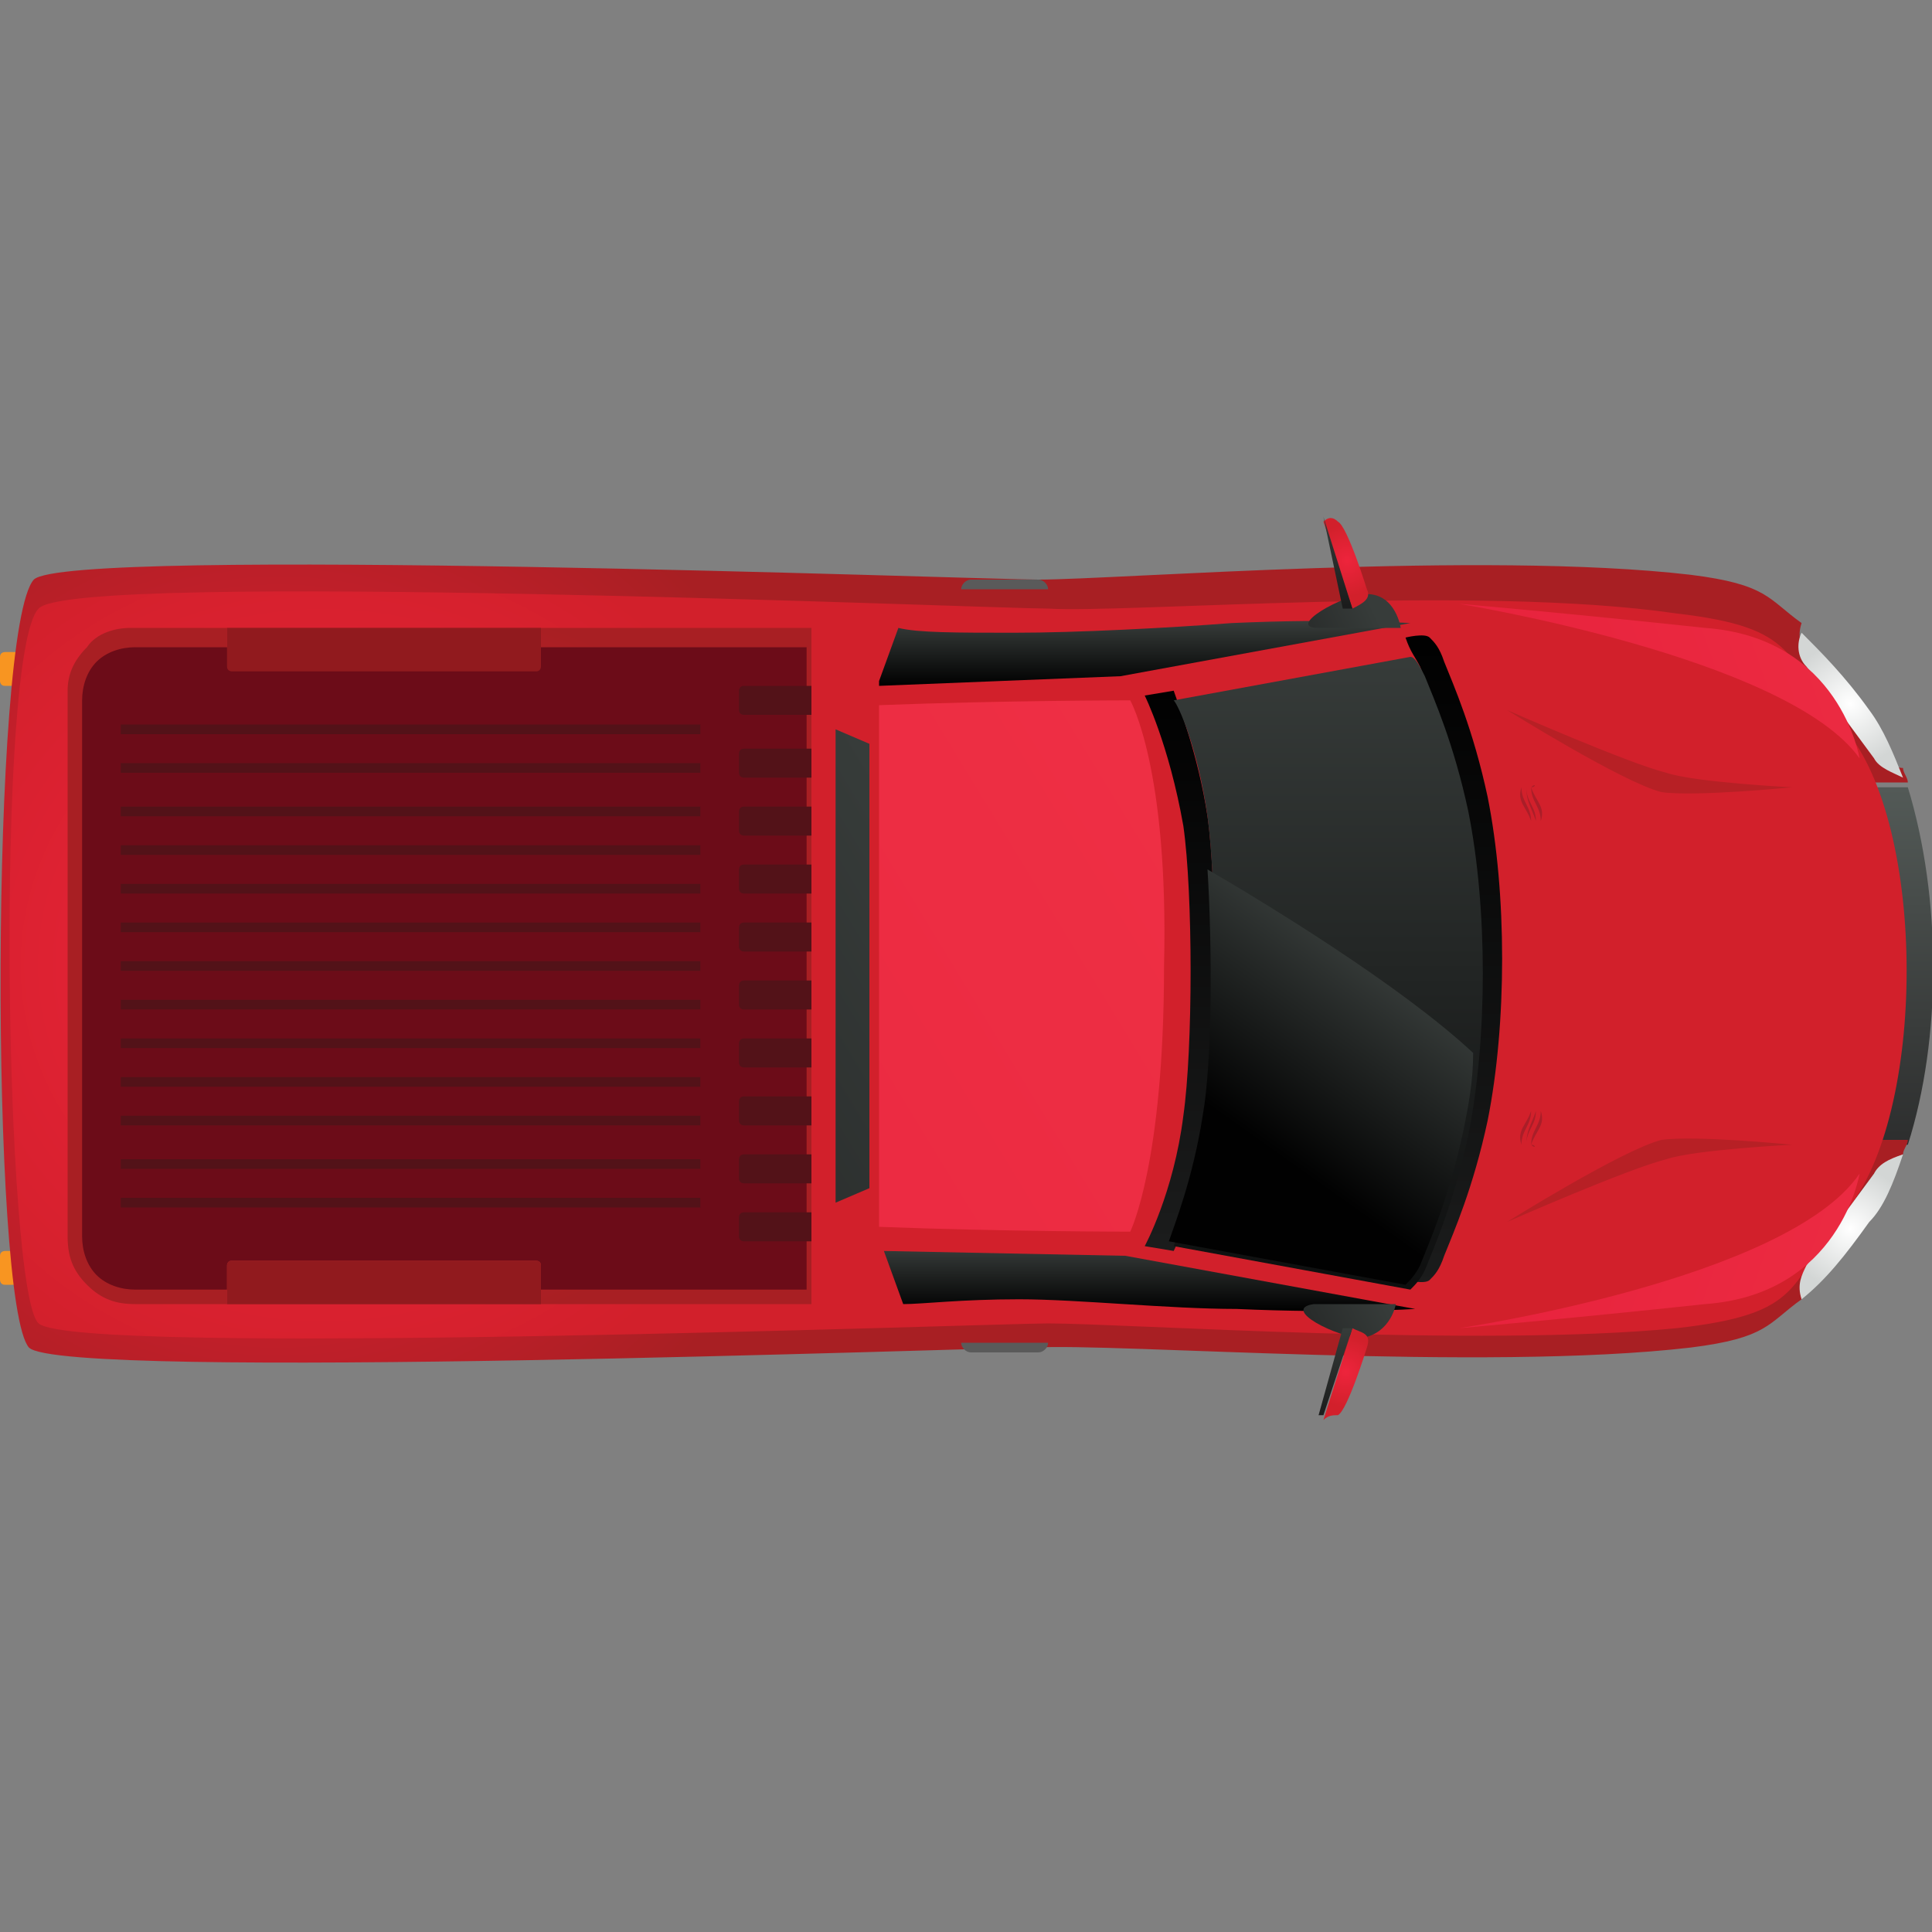<?xml version="1.0" encoding="utf-8"?>
<!-- Generator: Adobe Illustrator 19.0.0, SVG Export Plug-In . SVG Version: 6.00 Build 0)  -->
<svg version="1.1" id="Layer_1" xmlns="http://www.w3.org/2000/svg" xmlns:xlink="http://www.w3.org/1999/xlink" x="0px" y="0px"
	 viewBox="0 0 40 40" style="enable-background:new 0 0 40 40;" xml:space="preserve">
<rect x="0" y="0" width="40" height="40" fill="#808080" stroke="none"/>
<style type="text/css">
	.Drop_x0020_Shadow{fill:none;}
	.Round_x0020_Corners_x0020_2_x0020_pt{fill:#FFFFFF;stroke:#000000;stroke-miterlimit:10;}
	.Live_x0020_Reflect_x0020_X{fill:none;}
	.Bevel_x0020_Soft{fill:url(#SVGID_1_);}
	.Dusk{fill:#FFFFFF;}
	.Foliage_GS{fill:#FFDD00;}
	.Pompadour_GS{fill-rule:evenodd;clip-rule:evenodd;fill:#44ADE2;}
	.st0{fill:#F89521;}
	.st1{fill:url(#XMLID_76_);}
	.st2{fill:url(#XMLID_77_);}
	.st3{fill:url(#XMLID_78_);}
	.st4{fill:url(#XMLID_79_);}
	.st5{fill:url(#XMLID_80_);}
	.st6{fill:#6C0C18;}
	.st7{fill:#911A1E;}
	.st8{fill:url(#XMLID_81_);}
	.st9{fill:url(#XMLID_82_);}
	.st10{fill:url(#XMLID_83_);}
	.st11{fill:url(#XMLID_84_);}
	.st12{fill:url(#XMLID_85_);}
	.st13{fill:url(#XMLID_86_);}
	.st14{fill:url(#XMLID_87_);}
	.st15{fill:url(#XMLID_88_);}
	.st16{fill:#B72025;}
	.st17{fill:url(#XMLID_89_);}
	.st18{fill:url(#XMLID_90_);}
	.st19{fill:url(#XMLID_91_);}
	.st20{fill:url(#XMLID_92_);}
	.st21{fill:url(#XMLID_93_);}
	.st22{fill:url(#XMLID_94_);}
	.st23{fill:url(#XMLID_95_);}
	.st24{fill:url(#XMLID_96_);}
	.st25{fill:url(#XMLID_97_);}
	.st26{fill:url(#XMLID_98_);}
	.st27{fill:#5A5A5A;}
	.st28{fill:#AA1E28;}
	.st29{fill:url(#XMLID_99_);}
	.st30{fill:#531218;}
</style>
<linearGradient id="SVGID_1_" gradientUnits="userSpaceOnUse" x1="0" y1="0" x2="0.707" y2="0.707">
	<stop  offset="0" style="stop-color:#DEDFE3"/>
	<stop  offset="0.174" style="stop-color:#D8D9DD"/>
	<stop  offset="0.352" style="stop-color:#C9CACD"/>
	<stop  offset="0.532" style="stop-color:#B4B5B8"/>
	<stop  offset="0.714" style="stop-color:#989A9C"/>
	<stop  offset="0.895" style="stop-color:#797C7E"/>
	<stop  offset="1" style="stop-color:#656B6C"/>
</linearGradient>
<g id="XMLID_2_">
	<g id="XMLID_73_">
		<path id="XMLID_75_" class="st0" d="M0.1,14.2c-0.1,0-0.1-0.1-0.1-0.1l0-0.5c0-0.1,0.1-0.1,0.1-0.1h0.4c0.1,0,0.1,0.1,0.1,0.1v0.5
			c0,0.1-0.1,0.1-0.1,0.1H0.1z"/>
		<path id="XMLID_74_" class="st0" d="M0.1,26.6c-0.1,0-0.1-0.1-0.1-0.1l0-0.5c0-0.1,0.1-0.1,0.1-0.1h0.4c0.1,0,0.1,0.1,0.1,0.1v0.5
			c0,0.1-0.1,0.1-0.1,0.1H0.1z"/>
	</g>
	
		<linearGradient id="XMLID_76_" gradientUnits="userSpaceOnUse" x1="10.175" y1="19.623" x2="17.56" y2="19.623" gradientTransform="matrix(-1.346898e-010 1 -1 -1.346898e-010 58.472 6.135)">
		<stop  offset="0" style="stop-color:#535A57"/>
		<stop  offset="1" style="stop-color:#2D2E2E"/>
	</linearGradient>
	<path id="XMLID_72_" class="st1" d="M37.7,23.7h1.8c0.7-2.2,0.7-5.1,0-7.4h-1.8V23.7z"/>
	<g id="XMLID_63_">
		
			<radialGradient id="XMLID_77_" cx="13.868" cy="52.715" r="11.65" gradientTransform="matrix(-1.346898e-010 1 -1 -1.346898e-010 58.472 6.135)" gradientUnits="userSpaceOnUse">
			<stop  offset="0" style="stop-color:#EE1F36"/>
			<stop  offset="1" style="stop-color:#A81F23"/>
		</radialGradient>
		<path id="XMLID_71_" class="st2" d="M35,27.9c1.6-0.2,1.6-0.5,2.3-1c0-0.2,0-0.5,0.1-0.7l1.4-1.9c0.1-0.2,0.4-0.3,0.6-0.4
			c0-0.1,0.1-0.2,0.1-0.3h-1.8v-7.4h1.8c0-0.1-0.1-0.2-0.1-0.3c-0.2,0-0.5-0.2-0.6-0.4l-1.4-1.9c-0.1-0.2-0.2-0.4-0.1-0.7
			c-0.7-0.5-0.7-0.8-2.3-1c-4.3-0.5-11.9,0.1-13.5,0.1c-1.1,0-20.1-0.7-20.8,0C-0.2,13-0.2,27,0.6,27.9c0.7,0.7,19.7,0,20.8,0
			C23.1,27.8,30.7,28.4,35,27.9z"/>
		
			<radialGradient id="XMLID_78_" cx="13.849" cy="49.381" r="9.609" gradientTransform="matrix(-1.346898e-010 1 -1.045 -1.406969e-010 58.315 6.135)" gradientUnits="userSpaceOnUse">
			<stop  offset="0" style="stop-color:#EE243C"/>
			<stop  offset="1" style="stop-color:#D2202B"/>
		</radialGradient>
		<path id="XMLID_70_" class="st3" d="M21.7,12.6c-1.2,0-20.2-0.8-20.9,0c-0.9,0.9-0.7,14.2,0,14.8c0.8,0.7,19.8,0,20.9,0
			c1.6,0,8.9,0.5,13,0.1c2.7-0.3,2.3-0.9,3.5-2.4c1.7-2,1.7-8,0-10c-1.3-1.5-0.9-2.1-3.5-2.4C30.6,12.1,23.3,12.7,21.7,12.6z"/>
		
			<radialGradient id="XMLID_79_" cx="13.865" cy="49.351" r="7.388" gradientTransform="matrix(-1.346898e-010 1 -1 -1.346898e-010 58.472 6.135)" gradientUnits="userSpaceOnUse">
			<stop  offset="0" style="stop-color:#BD2028"/>
			<stop  offset="0.557" style="stop-color:#BB2028"/>
			<stop  offset="0.819" style="stop-color:#B31F26"/>
			<stop  offset="1" style="stop-color:#A81F23"/>
		</radialGradient>
		<path id="XMLID_69_" class="st4" d="M4.8,26.1h6.3c0.1,0,0.1,0.1,0.1,0.1V27h5.6V13h-5.6v0.8c0,0.1-0.1,0.1-0.1,0.1H4.8
			c-0.1,0-0.1-0.1-0.1-0.1V13h-2c-0.3,0-0.7,0.1-0.9,0.4c-0.3,0.3-0.4,0.6-0.4,0.9v11.3c0,0.4,0.1,0.7,0.4,1c0.3,0.3,0.6,0.4,1,0.4
			h1.9v-0.8C4.7,26.1,4.8,26.1,4.8,26.1z"/>
		
			<radialGradient id="XMLID_80_" cx="13.865" cy="50.622" r="8.077" gradientTransform="matrix(-1.346898e-010 1 -1 -1.346898e-010 58.472 6.135)" gradientUnits="userSpaceOnUse">
			<stop  offset="0" style="stop-color:#BD2028"/>
			<stop  offset="0.557" style="stop-color:#BB2028"/>
			<stop  offset="0.819" style="stop-color:#B31F26"/>
			<stop  offset="1" style="stop-color:#A81F23"/>
		</radialGradient>
		<path id="XMLID_68_" class="st5" d="M4.8,13.9h6.3c0.1,0,0.1-0.1,0.1-0.1V13H4.7v0.8C4.7,13.9,4.8,13.9,4.8,13.9z"/>
		<path id="XMLID_67_" class="st6" d="M2.8,26.7c-0.3,0-0.6-0.1-0.8-0.3c-0.2-0.2-0.3-0.5-0.3-0.8V14.5c0-0.3,0.1-0.6,0.3-0.8
			c0.2-0.2,0.5-0.3,0.8-0.3h13.9v13.3H2.8z"/>
		<path id="XMLID_66_" class="st7" d="M4.8,13.9h6.3c0.1,0,0.1-0.1,0.1-0.1V13H4.7v0.8C4.7,13.9,4.8,13.9,4.8,13.9z"/>
		
			<radialGradient id="XMLID_81_" cx="13.86" cy="50.622" r="8.082" gradientTransform="matrix(-1.346898e-010 1 -1 -1.346898e-010 58.472 6.135)" gradientUnits="userSpaceOnUse">
			<stop  offset="0" style="stop-color:#BD2028"/>
			<stop  offset="0.557" style="stop-color:#BB2028"/>
			<stop  offset="0.819" style="stop-color:#B31F26"/>
			<stop  offset="1" style="stop-color:#A81F23"/>
		</radialGradient>
		<path id="XMLID_65_" class="st8" d="M11.2,26.2c0-0.1-0.1-0.1-0.1-0.1H4.8c-0.1,0-0.1,0.1-0.1,0.1V27h6.5V26.2z"/>
		<path id="XMLID_64_" class="st7" d="M11.2,26.2c0-0.1-0.1-0.1-0.1-0.1H4.8c-0.1,0-0.1,0.1-0.1,0.1V27h6.5V26.2z"/>
	</g>
	
		<linearGradient id="XMLID_82_" gradientUnits="userSpaceOnUse" x1="8.107" y1="34.082" x2="19.629" y2="34.082" gradientTransform="matrix(-1.346898e-010 1 -1 -1.346898e-010 58.472 6.135)">
		<stop  offset="0" style="stop-color:#010101"/>
		<stop  offset="1" style="stop-color:#1B1C1C"/>
	</linearGradient>
	<path id="XMLID_62_" class="st9" d="M25,16.9c-0.2-1.3-0.6-2.3-0.7-2.6l-0.6,0.1c0,0,0.5,1,0.8,2.7c0.2,1.4,0.2,4.6,0,6
		c-0.2,1.6-0.8,2.7-0.8,2.7l0.6,0.1c0.2-0.4,0.5-1.3,0.7-2.6C25.2,21.7,25.2,18.3,25,16.9z"/>
	
		<linearGradient id="XMLID_83_" gradientUnits="userSpaceOnUse" x1="7.197" y1="28.305" x2="20.539" y2="28.305" gradientTransform="matrix(-1.346898e-010 1 -1 -1.346898e-010 58.472 6.135)">
		<stop  offset="0" style="stop-color:#010101"/>
		<stop  offset="1" style="stop-color:#1B1C1C"/>
	</linearGradient>
	<path id="XMLID_61_" class="st10" d="M29.4,13.8c0.2,0.5,0.6,1.4,0.9,2.8c0.4,2,0.4,4.7,0,6.7c-0.3,1.4-0.7,2.3-0.9,2.8
		c-0.1,0.2-0.2,0.4-0.3,0.4l0,0c0,0,0.4,0.1,0.5,0c0.1-0.1,0.2-0.2,0.3-0.5c0.2-0.5,0.6-1.4,0.9-2.8c0.4-2,0.4-4.7,0-6.7
		c-0.3-1.4-0.7-2.3-0.9-2.8c-0.1-0.3-0.2-0.4-0.3-0.5c-0.1-0.1-0.5,0-0.5,0l0,0C29.2,13.5,29.3,13.6,29.4,13.8z"/>
	
		<linearGradient id="XMLID_84_" gradientUnits="userSpaceOnUse" x1="7.255" y1="31.04" x2="20.481" y2="31.04" gradientTransform="matrix(-1.346898e-010 1 -1 -1.346898e-010 58.472 6.135)">
		<stop  offset="0" style="stop-color:#373C3A"/>
		<stop  offset="1" style="stop-color:#0E0F0F"/>
	</linearGradient>
	<path id="XMLID_60_" class="st11" d="M25,16.9c0.2,1.5,0.2,4.8,0,6.3c-0.2,1.3-0.6,2.3-0.7,2.6l4.9,0.9c0.1-0.1,0.2-0.2,0.3-0.4
		c0.2-0.5,0.6-1.4,0.9-2.8c0.4-2,0.4-4.7,0-6.7c-0.3-1.4-0.7-2.3-0.9-2.8c-0.1-0.2-0.2-0.4-0.3-0.4l-4.9,0.9
		C24.4,14.6,24.8,15.5,25,16.9z"/>
	<g id="XMLID_57_">
		
			<linearGradient id="XMLID_85_" gradientUnits="userSpaceOnUse" x1="6.744" y1="34.668" x2="8.047" y2="34.668" gradientTransform="matrix(-1.346898e-010 1 -1 -1.346898e-010 58.472 6.135)">
			<stop  offset="0" style="stop-color:#373C3A"/>
			<stop  offset="1" style="stop-color:#010101"/>
		</linearGradient>
		<path id="XMLID_59_" class="st12" d="M21,13.1c-1.2,0-2,0-2.4-0.1l-0.4,1.1v0.1l5-0.2l6-1.1c0,0-1.5-0.1-3.7,0
			C24.2,13,22.3,13.1,21,13.1z"/>
		
			<linearGradient id="XMLID_86_" gradientUnits="userSpaceOnUse" x1="19.689" y1="34.668" x2="20.992" y2="34.668" gradientTransform="matrix(-1.346898e-010 1 -1 -1.346898e-010 58.472 6.135)">
			<stop  offset="0" style="stop-color:#373C3A"/>
			<stop  offset="1" style="stop-color:#010101"/>
		</linearGradient>
		<path id="XMLID_58_" class="st13" d="M18.3,25.9l0.4,1.1c0.4,0,1.2-0.1,2.4-0.1c1.2,0,3.1,0.2,4.5,0.2c2.2,0.1,3.7,0,3.7,0l-6-1.1
			L18.3,25.9L18.3,25.9z"/>
	</g>
	<g id="XMLID_54_">
		
			<radialGradient id="XMLID_87_" cx="8.432" cy="19.398" r="1.269" gradientTransform="matrix(-1.346898e-010 1 -1.047 -1.410606e-010 58.615 6.135)" gradientUnits="userSpaceOnUse">
			<stop  offset="0" style="stop-color:#FFFFFF"/>
			<stop  offset="1" style="stop-color:#D3D6D5"/>
		</radialGradient>
		<path id="XMLID_56_" class="st14" d="M37.4,13.8l1.4,1.9c0.1,0.2,0.4,0.3,0.6,0.4c-0.2-0.5-0.4-1-0.7-1.4c-0.5-0.7-1-1.2-1.4-1.6
			C37.2,13.3,37.2,13.6,37.4,13.8z"/>
		
			<radialGradient id="XMLID_88_" cx="19.304" cy="19.398" r="1.269" gradientTransform="matrix(-1.346898e-010 1 -1.047 -1.410606e-010 58.615 6.135)" gradientUnits="userSpaceOnUse">
			<stop  offset="0" style="stop-color:#FFFFFF"/>
			<stop  offset="1" style="stop-color:#D3D6D5"/>
		</radialGradient>
		<path id="XMLID_55_" class="st15" d="M38.8,24.3l-1.4,1.9c-0.1,0.2-0.2,0.4-0.1,0.7c0.5-0.4,0.9-0.9,1.4-1.6
			c0.3-0.3,0.5-0.8,0.7-1.4C39.1,24,38.9,24.1,38.8,24.3z"/>
	</g>
	<path id="XMLID_53_" class="st16" d="M31.2,14.7c0,0,2.4,1.5,3.2,1.7c0.7,0.1,2.7-0.1,2.7-0.1s-2-0.1-2.6-0.3
		C33.7,15.8,31.2,14.7,31.2,14.7z"/>
	<path id="XMLID_52_" class="st16" d="M31.2,25.3c0,0,2.4-1.5,3.2-1.7c0.7-0.1,2.7,0.1,2.7,0.1s-2,0.1-2.6,0.3
		C33.7,24.2,31.2,25.3,31.2,25.3z"/>
	
		<linearGradient id="XMLID_89_" gradientUnits="userSpaceOnUse" x1="13.842" y1="29.717" x2="17.546" y2="32.35" gradientTransform="matrix(-1.346898e-010 1 -1 -1.346898e-010 58.472 6.135)">
		<stop  offset="0" style="stop-color:#373C3A"/>
		<stop  offset="1" style="stop-color:#010101"/>
	</linearGradient>
	<path id="XMLID_51_" class="st17" d="M29.4,26.2c0.2-0.5,0.6-1.4,0.9-2.8c0.1-0.5,0.2-1,0.2-1.6c-1.5-1.4-4.3-3.1-5.5-3.8
		c0.1,1.6,0.1,4-0.1,5.1c-0.2,1.3-0.6,2.3-0.7,2.6l4.9,0.9C29.2,26.5,29.3,26.4,29.4,26.2z"/>
	
		<linearGradient id="XMLID_90_" gradientUnits="userSpaceOnUse" x1="11.334" y1="33.461" x2="25.863" y2="57.308" gradientTransform="matrix(-1.346898e-010 1 -1 -1.346898e-010 58.472 6.135)">
		<stop  offset="0" style="stop-color:#EE2F44"/>
		<stop  offset="1" style="stop-color:#E8233D"/>
	</linearGradient>
	<path id="XMLID_50_" class="st18" d="M18.2,25.4c2.6,0.1,5.2,0.1,5.2,0.1s0.7-1.4,0.7-5.5c0.1-4.1-0.7-5.5-0.7-5.5s-2.6,0-5.2,0.1
		V25.4z"/>
	
		<linearGradient id="XMLID_91_" gradientUnits="userSpaceOnUse" x1="5.344" y1="16.703" x2="8.849" y2="26.795" gradientTransform="matrix(-1.346898e-010 1 -1 -1.346898e-010 58.472 6.135)">
		<stop  offset="0" style="stop-color:#EE2F44"/>
		<stop  offset="1" style="stop-color:#E8233D"/>
	</linearGradient>
	<path id="XMLID_49_" class="st19" d="M38.5,15.7c0,0-0.4-2.5-3.2-2.7c-2.8-0.3-5.1-0.5-5.1-0.5S37,13.6,38.5,15.7z"/>
	
		<linearGradient id="XMLID_92_" gradientUnits="userSpaceOnUse" x1="47.297" y1="16.703" x2="50.802" y2="26.795" gradientTransform="matrix(1.346898e-010 -1 -1 -1.346898e-010 58.472 75.838)">
		<stop  offset="0" style="stop-color:#EE2F44"/>
		<stop  offset="1" style="stop-color:#E8233D"/>
	</linearGradient>
	<path id="XMLID_48_" class="st20" d="M38.5,24.3c0,0-0.4,2.5-3.2,2.7c-2.8,0.3-5.1,0.5-5.1,0.5S37,26.5,38.5,24.3z"/>
	
		<linearGradient id="XMLID_93_" gradientUnits="userSpaceOnUse" x1="20.756" y1="29.78" x2="22.178" y2="32.534" gradientTransform="matrix(-1.346898e-010 1 -1 -1.346898e-010 58.472 6.135)">
		<stop  offset="0" style="stop-color:#373C3A"/>
		<stop  offset="1" style="stop-color:#1B1C1C"/>
	</linearGradient>
	<path id="XMLID_47_" class="st21" d="M28.9,27c0,0-0.1,0.6-0.7,0.7c-0.5,0-1.7-0.6-1-0.7C28,27,28.7,27,28.9,27z"/>
	
		<radialGradient id="XMLID_94_" cx="22.264" cy="30.609" r="0.735" gradientTransform="matrix(-1.346898e-010 1 -1 -1.346898e-010 58.472 6.135)" gradientUnits="userSpaceOnUse">
		<stop  offset="0" style="stop-color:#EE243C"/>
		<stop  offset="1" style="stop-color:#D2202B"/>
	</radialGradient>
	<path id="XMLID_46_" class="st22" d="M27.7,29.3c0.2-0.1,0.6-1.4,0.6-1.4c0.1-0.3-0.1-0.3-0.3-0.4l-0.6,1.9
		C27.5,29.3,27.6,29.3,27.7,29.3z"/>
	
		<linearGradient id="XMLID_95_" gradientUnits="userSpaceOnUse" x1="21.316" y1="30.847" x2="23.198" y2="30.847" gradientTransform="matrix(-1.346898e-010 1 -1 -1.346898e-010 58.472 6.135)">
		<stop  offset="0" style="stop-color:#373C3A"/>
		<stop  offset="1" style="stop-color:#1B1C1C"/>
	</linearGradient>
	<path id="XMLID_45_" class="st23" d="M28,27.5c-0.1,0-0.2,0-0.2,0l-0.5,1.8c0,0,0.1,0,0.1,0L28,27.5z"/>
	
		<linearGradient id="XMLID_96_" gradientUnits="userSpaceOnUse" x1="6.489" y1="30.024" x2="7.73" y2="32.748" gradientTransform="matrix(-1.346898e-010 1 -1 -1.346898e-010 58.472 6.135)">
		<stop  offset="0" style="stop-color:#373C3A"/>
		<stop  offset="1" style="stop-color:#1B1C1C"/>
	</linearGradient>
	<path id="XMLID_44_" class="st24" d="M29,13c0,0-0.1-0.7-0.7-0.7c-0.5,0-1.7,0.7-1,0.7C28,13,28.7,13,29,13z"/>
	
		<radialGradient id="XMLID_97_" cx="5.468" cy="30.584" r="0.74" gradientTransform="matrix(-1.346898e-010 1 -1 -1.346898e-010 58.472 6.135)" gradientUnits="userSpaceOnUse">
		<stop  offset="0" style="stop-color:#EE243C"/>
		<stop  offset="1" style="stop-color:#D2202B"/>
	</radialGradient>
	<path id="XMLID_43_" class="st25" d="M28.3,12.2c0,0-0.4-1.3-0.6-1.4c-0.1-0.1-0.2-0.1-0.3,0l0.6,1.8
		C28.2,12.5,28.4,12.4,28.3,12.2z"/>
	
		<linearGradient id="XMLID_98_" gradientUnits="userSpaceOnUse" x1="4.532" y1="30.82" x2="6.415" y2="30.82" gradientTransform="matrix(-1.346898e-010 1 -1 -1.346898e-010 58.472 6.135)">
		<stop  offset="0" style="stop-color:#373C3A"/>
		<stop  offset="1" style="stop-color:#1B1C1C"/>
	</linearGradient>
	<path id="XMLID_42_" class="st26" d="M27.4,10.7C27.4,10.7,27.3,10.7,27.4,10.7l0.4,1.9c0,0,0.1,0,0.2,0L27.4,10.7z"/>
	<path id="XMLID_41_" class="st27" d="M21.7,12.2c0-0.1-0.1-0.2-0.2-0.2h-1.4c-0.1,0-0.2,0.1-0.2,0.2H21.7z"/>
	<path id="XMLID_40_" class="st27" d="M21.7,27.8c0,0.1-0.1,0.2-0.2,0.2h-1.4c-0.1,0-0.2-0.1-0.2-0.2H21.7z"/>
	<g id="XMLID_29_">
		<g id="XMLID_35_">
			<g id="XMLID_36_">
				<path id="XMLID_39_" class="st28" d="M31.7,16.3c0,0.3,0.2,0.4,0.2,0.7c0,0,0,0,0,0c0,0,0,0,0,0C32,16.7,31.8,16.6,31.7,16.3
					C31.8,16.3,31.8,16.2,31.7,16.3C31.7,16.2,31.7,16.3,31.7,16.3z"/>
				<path id="XMLID_38_" class="st28" d="M31.8,17c0-0.3-0.2-0.4-0.2-0.7c0,0,0,0,0,0c0,0,0,0,0,0C31.6,16.6,31.7,16.7,31.8,17
					C31.8,17,31.8,17,31.8,17C31.8,17,31.8,17,31.8,17z"/>
				<path id="XMLID_37_" class="st28" d="M31.7,17c0-0.3-0.2-0.4-0.2-0.7c0,0,0,0,0,0c0,0,0,0,0,0C31.4,16.6,31.6,16.7,31.7,17
					C31.6,17,31.6,17,31.7,17C31.7,17,31.7,17,31.7,17z"/>
			</g>
		</g>
		<g id="XMLID_30_">
			<g id="XMLID_31_">
				<path id="XMLID_34_" class="st28" d="M31.7,23.7c0-0.3,0.2-0.4,0.2-0.7c0,0,0,0,0,0c0,0,0,0,0,0C32,23.3,31.8,23.4,31.7,23.7
					C31.8,23.7,31.8,23.8,31.7,23.7C31.7,23.8,31.7,23.7,31.7,23.7z"/>
				<path id="XMLID_33_" class="st28" d="M31.8,23c0,0.3-0.2,0.4-0.2,0.7c0,0,0,0,0,0c0,0,0,0,0,0C31.6,23.4,31.7,23.3,31.8,23
					C31.8,23,31.8,23,31.8,23C31.8,23,31.8,23,31.8,23z"/>
				<path id="XMLID_32_" class="st28" d="M31.7,23c0,0.3-0.2,0.4-0.2,0.7c0,0,0,0,0,0c0,0,0,0,0,0C31.4,23.4,31.6,23.3,31.7,23
					C31.6,23,31.6,23,31.7,23C31.7,23,31.7,23,31.7,23z"/>
			</g>
		</g>
	</g>
	
		<linearGradient id="XMLID_99_" gradientUnits="userSpaceOnUse" x1="12.401" y1="38.68" x2="20.361" y2="51.746" gradientTransform="matrix(-1.346898e-010 1 -1 -1.346898e-010 58.472 6.135)">
		<stop  offset="0" style="stop-color:#373C3A"/>
		<stop  offset="1" style="stop-color:#1B1C1C"/>
	</linearGradient>
	<polygon id="XMLID_28_" class="st29" points="18,24.6 18,20 18,20 18,15.4 17.3,15.1 17.3,20 17.3,20 17.3,24.9 	"/>
	<g id="XMLID_17_">
		<path id="XMLID_27_" class="st30" d="M15.4,14.2c-0.1,0-0.1,0.1-0.1,0.1v0.4c0,0.1,0.1,0.1,0.1,0.1h1.4v-0.6H15.4z"/>
		<path id="XMLID_26_" class="st30" d="M15.4,15.5c-0.1,0-0.1,0.1-0.1,0.1V16c0,0.1,0.1,0.1,0.1,0.1h1.4v-0.6H15.4z"/>
		<path id="XMLID_25_" class="st30" d="M15.4,16.7c-0.1,0-0.1,0.1-0.1,0.1v0.4c0,0.1,0.1,0.1,0.1,0.1h1.4v-0.6H15.4z"/>
		<path id="XMLID_24_" class="st30" d="M15.4,17.9c-0.1,0-0.1,0.1-0.1,0.1v0.4c0,0.1,0.1,0.1,0.1,0.1h1.4v-0.6H15.4z"/>
		<path id="XMLID_23_" class="st30" d="M15.4,19.1c-0.1,0-0.1,0.1-0.1,0.1v0.4c0,0.1,0.1,0.1,0.1,0.1h1.4v-0.6H15.4z"/>
		<path id="XMLID_22_" class="st30" d="M15.4,20.3c-0.1,0-0.1,0.1-0.1,0.1v0.4c0,0.1,0.1,0.1,0.1,0.1h1.4v-0.6H15.4z"/>
		<path id="XMLID_21_" class="st30" d="M15.4,21.5c-0.1,0-0.1,0.1-0.1,0.1V22c0,0.1,0.1,0.1,0.1,0.1h1.4v-0.6H15.4z"/>
		<path id="XMLID_20_" class="st30" d="M15.4,22.7c-0.1,0-0.1,0.1-0.1,0.1v0.4c0,0.1,0.1,0.1,0.1,0.1h1.4v-0.6H15.4z"/>
		<path id="XMLID_19_" class="st30" d="M15.4,23.9c-0.1,0-0.1,0.1-0.1,0.1v0.4c0,0.1,0.1,0.1,0.1,0.1h1.4v-0.6H15.4z"/>
		<path id="XMLID_18_" class="st30" d="M15.4,25.1c-0.1,0-0.1,0.1-0.1,0.1v0.4c0,0.1,0.1,0.1,0.1,0.1h1.4v-0.6H15.4z"/>
	</g>
	<g id="XMLID_3_">
		<rect id="XMLID_16_" x="2.5" y="15" class="st30" width="12" height="0.2"/>
		<rect id="XMLID_15_" x="2.5" y="15.8" class="st30" width="12" height="0.2"/>
		<rect id="XMLID_14_" x="2.5" y="16.7" class="st30" width="12" height="0.2"/>
		<rect id="XMLID_13_" x="2.5" y="17.5" class="st30" width="12" height="0.2"/>
		<rect id="XMLID_12_" x="2.5" y="18.3" class="st30" width="12" height="0.2"/>
		<rect id="XMLID_11_" x="2.5" y="19.1" class="st30" width="12" height="0.2"/>
		<rect id="XMLID_10_" x="2.5" y="19.9" class="st30" width="12" height="0.2"/>
		<rect id="XMLID_9_" x="2.5" y="20.7" class="st30" width="12" height="0.2"/>
		<rect id="XMLID_8_" x="2.5" y="21.5" class="st30" width="12" height="0.2"/>
		<rect id="XMLID_7_" x="2.5" y="22.3" class="st30" width="12" height="0.2"/>
		<rect id="XMLID_6_" x="2.5" y="23.1" class="st30" width="12" height="0.2"/>
		<rect id="XMLID_5_" x="2.5" y="24" class="st30" width="12" height="0.2"/>
		<rect id="XMLID_4_" x="2.5" y="24.8" class="st30" width="12" height="0.2"/>
	</g>
</g>
</svg>
